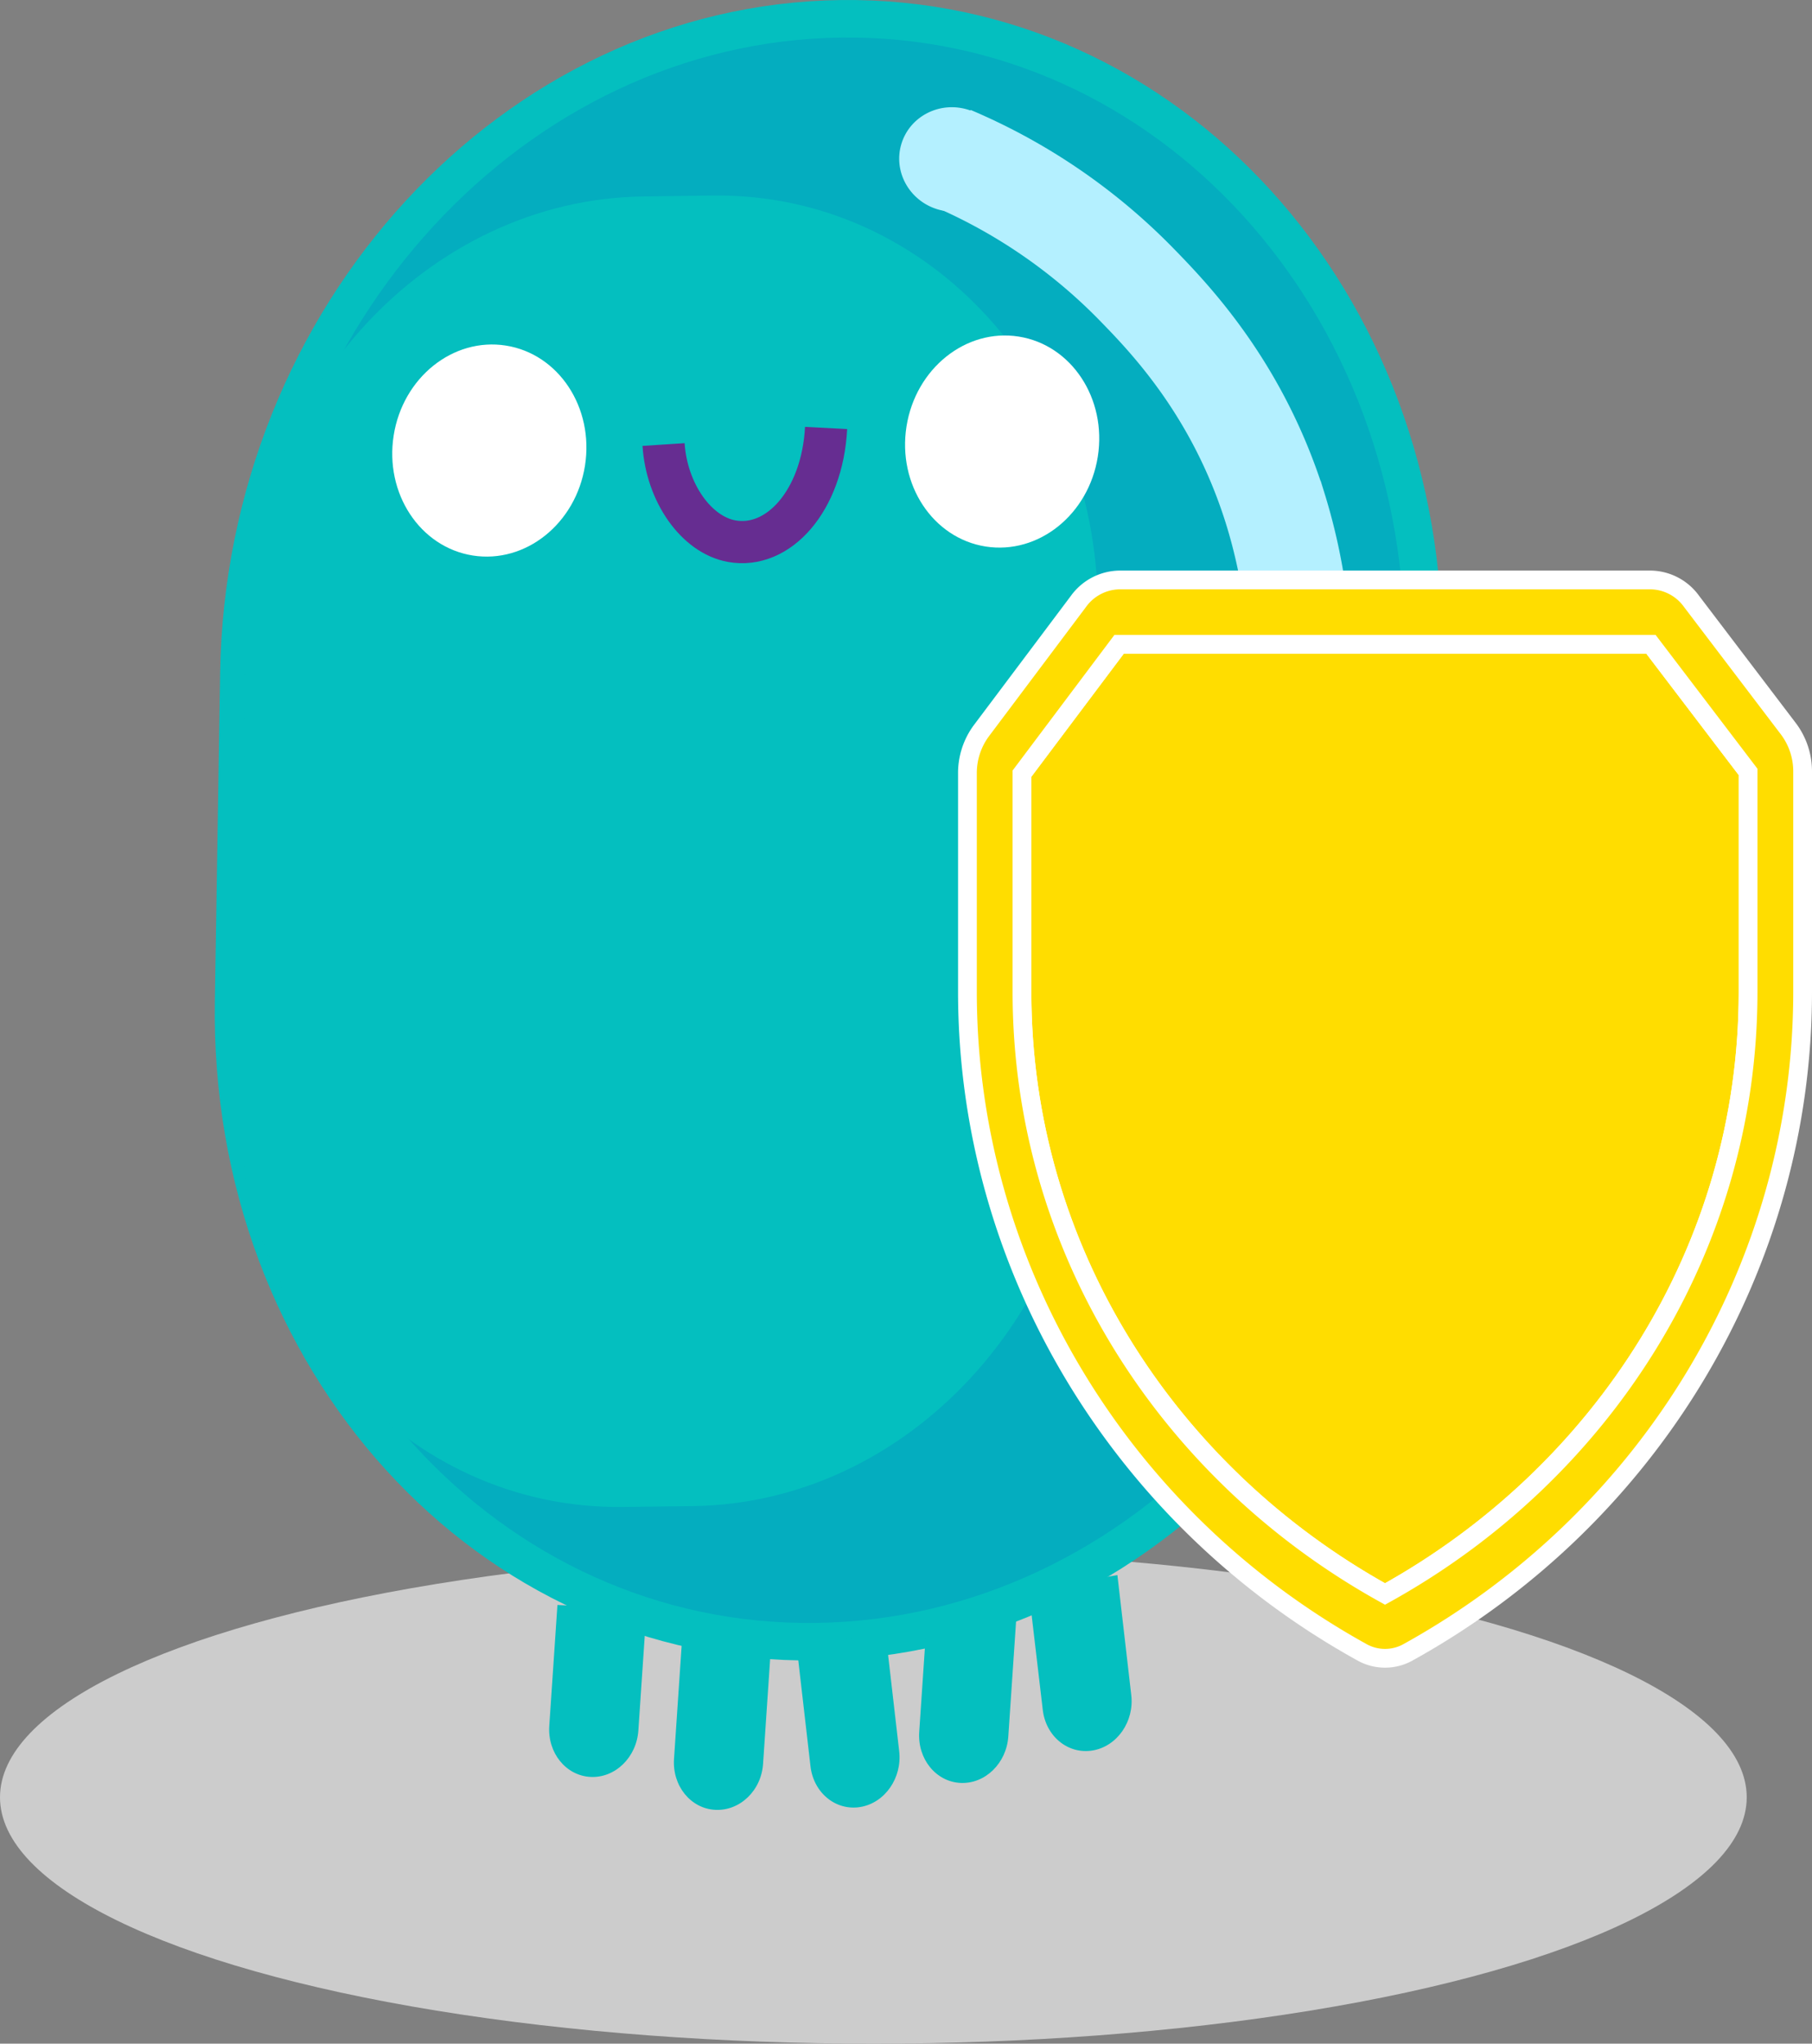 <svg id="Calque_1" data-name="Calque 1" xmlns="http://www.w3.org/2000/svg" viewBox="0 0 386.4 435.79"><rect x="0" y="0" width="386.4" height="435.79" fill="#808080" stroke="none"/><defs><style>.cls-1{fill:#ccc;}.cls-2{fill:#29abe2;}.cls-3{fill:#04adbf;stroke:#04bfbf;stroke-width:8px;}.cls-3,.cls-5,.cls-8,.cls-9{stroke-miterlimit:10;}.cls-4{fill:#04bfbf;}.cls-5,.cls-8{fill:none;}.cls-5{stroke:#b4f0ff;stroke-width:22px;}.cls-6{fill:#b4f0ff;}.cls-7{fill:#fff;}.cls-8{stroke:#662d91;stroke-width:9px;}.cls-9{fill:#fd0;stroke:#fff;stroke-width:4px;}</style></defs><ellipse class="cls-1" cx="186.24" cy="383.25" rx="186.24" ry="52.54"/><path class="cls-2" d="M240.86,60.27l26.12-8a4.87,4.87,0,0,0,3.14-5.52h0a3.75,3.75,0,0,0-4.8-3.09l-26.11,8a4.87,4.87,0,0,0-3.15,5.52h0A3.75,3.75,0,0,0,240.86,60.27Z" transform="translate(-8.6 -11.21)"/><path class="cls-3" d="M182.52,361.28h0c-69.75.86-125.31-60.23-124.1-136.43l1.12-70.1C60.75,78.55,118.27,16.08,188,15.22h0c69.75-.85,125.31,60.23,124.1,136.44L311,221.75C309.8,298,252.27,360.43,182.52,361.28Z" transform="translate(-8.6 -11.21)"/><path class="cls-4" d="M156.25,332.37l-14.84.18c-46.08.57-82.78-39.79-82-90.13L61,145.27c.8-50.34,38.8-91.61,84.88-92.17l14.84-.19c46.08-.56,82.78,39.79,82,90.14l-1.54,97.14C240.33,290.54,202.33,331.81,156.25,332.37Z" transform="translate(-8.6 -11.21)"/><path class="cls-5" d="M211.31,44.79a121.73,121.73,0,0,1,39.88,27.3c7.26,7.45,21.49,22.41,29.34,47.52a119.12,119.12,0,0,1,5.13,28.13" transform="translate(-8.6 -11.21)"/><ellipse class="cls-6" cx="211.73" cy="45.21" rx="11.11" ry="11.42" transform="translate(97.84 223.17) rotate(-72.95)"/><ellipse class="cls-6" cx="286.13" cy="142.96" rx="11.03" ry="11.15" transform="translate(-19.52 13.15) rotate(-4.78)"/><ellipse class="cls-7" cx="112.94" cy="107.28" rx="22.66" ry="20.65" transform="translate(-19.18 190.97) rotate(-81.06)"/><ellipse class="cls-7" cx="222.29" cy="105.36" rx="22.66" ry="20.65" transform="translate(75.08 297.37) rotate(-81.06)"/><path class="cls-8" d="M150.1,106c.67,10.32,7,19.23,14.5,20.6,10,1.83,19.36-8.66,20.16-24.13" transform="translate(-8.6 -11.21)"/><path class="cls-4" d="M134.54,390.12h0c-5.25-.26-9.2-5.13-8.81-10.88l1.74-25.79,19,.94-1.74,25.79C144.36,385.93,139.79,390.38,134.54,390.12Z" transform="translate(-8.6 -11.21)"/><path class="cls-4" d="M161.14,397.14h0c-5.26-.26-9.2-5.13-8.81-10.87l1.74-25.8,19,.94-1.74,25.8C171,393,166.39,397.4,161.14,397.14Z" transform="translate(-8.6 -11.21)"/><path class="cls-4" d="M192.08,396.53h0c-5.23.88-10-3-10.65-8.7l-2.94-25.52,18.92-3.18,2.94,25.52C201,390.33,197.3,395.65,192.08,396.53Z" transform="translate(-8.6 -11.21)"/><path class="cls-4" d="M213.42,391.4h0c-5.25-.26-9.19-5.13-8.8-10.88l1.74-25.8,19,.95-1.74,25.79C223.24,387.21,218.67,391.65,213.42,391.4Z" transform="translate(-8.6 -11.21)"/><path class="cls-4" d="M241.6,384.48h0c-5.22.88-10-3-10.64-8.7l-3-25.52,18.92-3.18,2.95,25.52C250.53,378.28,246.83,383.6,241.6,384.48Z" transform="translate(-8.6 -11.21)"/><path class="cls-9" d="M247.25,148.59l-20.72,27.59v46.53c0,54.87,31.14,102.77,77.42,128.4,46.28-25.63,77.42-73.53,77.42-128.4v-46.9l-20.72-27.22H247.25Z" transform="translate(-8.6 -11.21)"/><path class="cls-9" d="M360.65,134.88H247.25a11,11,0,0,0-8.71,4.62l-20.72,27.6a15.19,15.19,0,0,0-2.92,9.08v46.53c0,58.13,32.23,112.08,84.1,140.81a10.07,10.07,0,0,0,9.9,0c51.87-28.73,84.1-82.68,84.1-140.81v-46.9a15.12,15.12,0,0,0-3-9.15L369.3,139.43A10.93,10.93,0,0,0,360.65,134.88Zm20.72,87.83c0,54.87-31.14,102.77-77.42,128.4-46.28-25.63-77.42-73.53-77.42-128.4V176.18l20.72-27.59h113.4l20.72,27.22Z" transform="translate(-8.6 -11.21)"/></svg>
